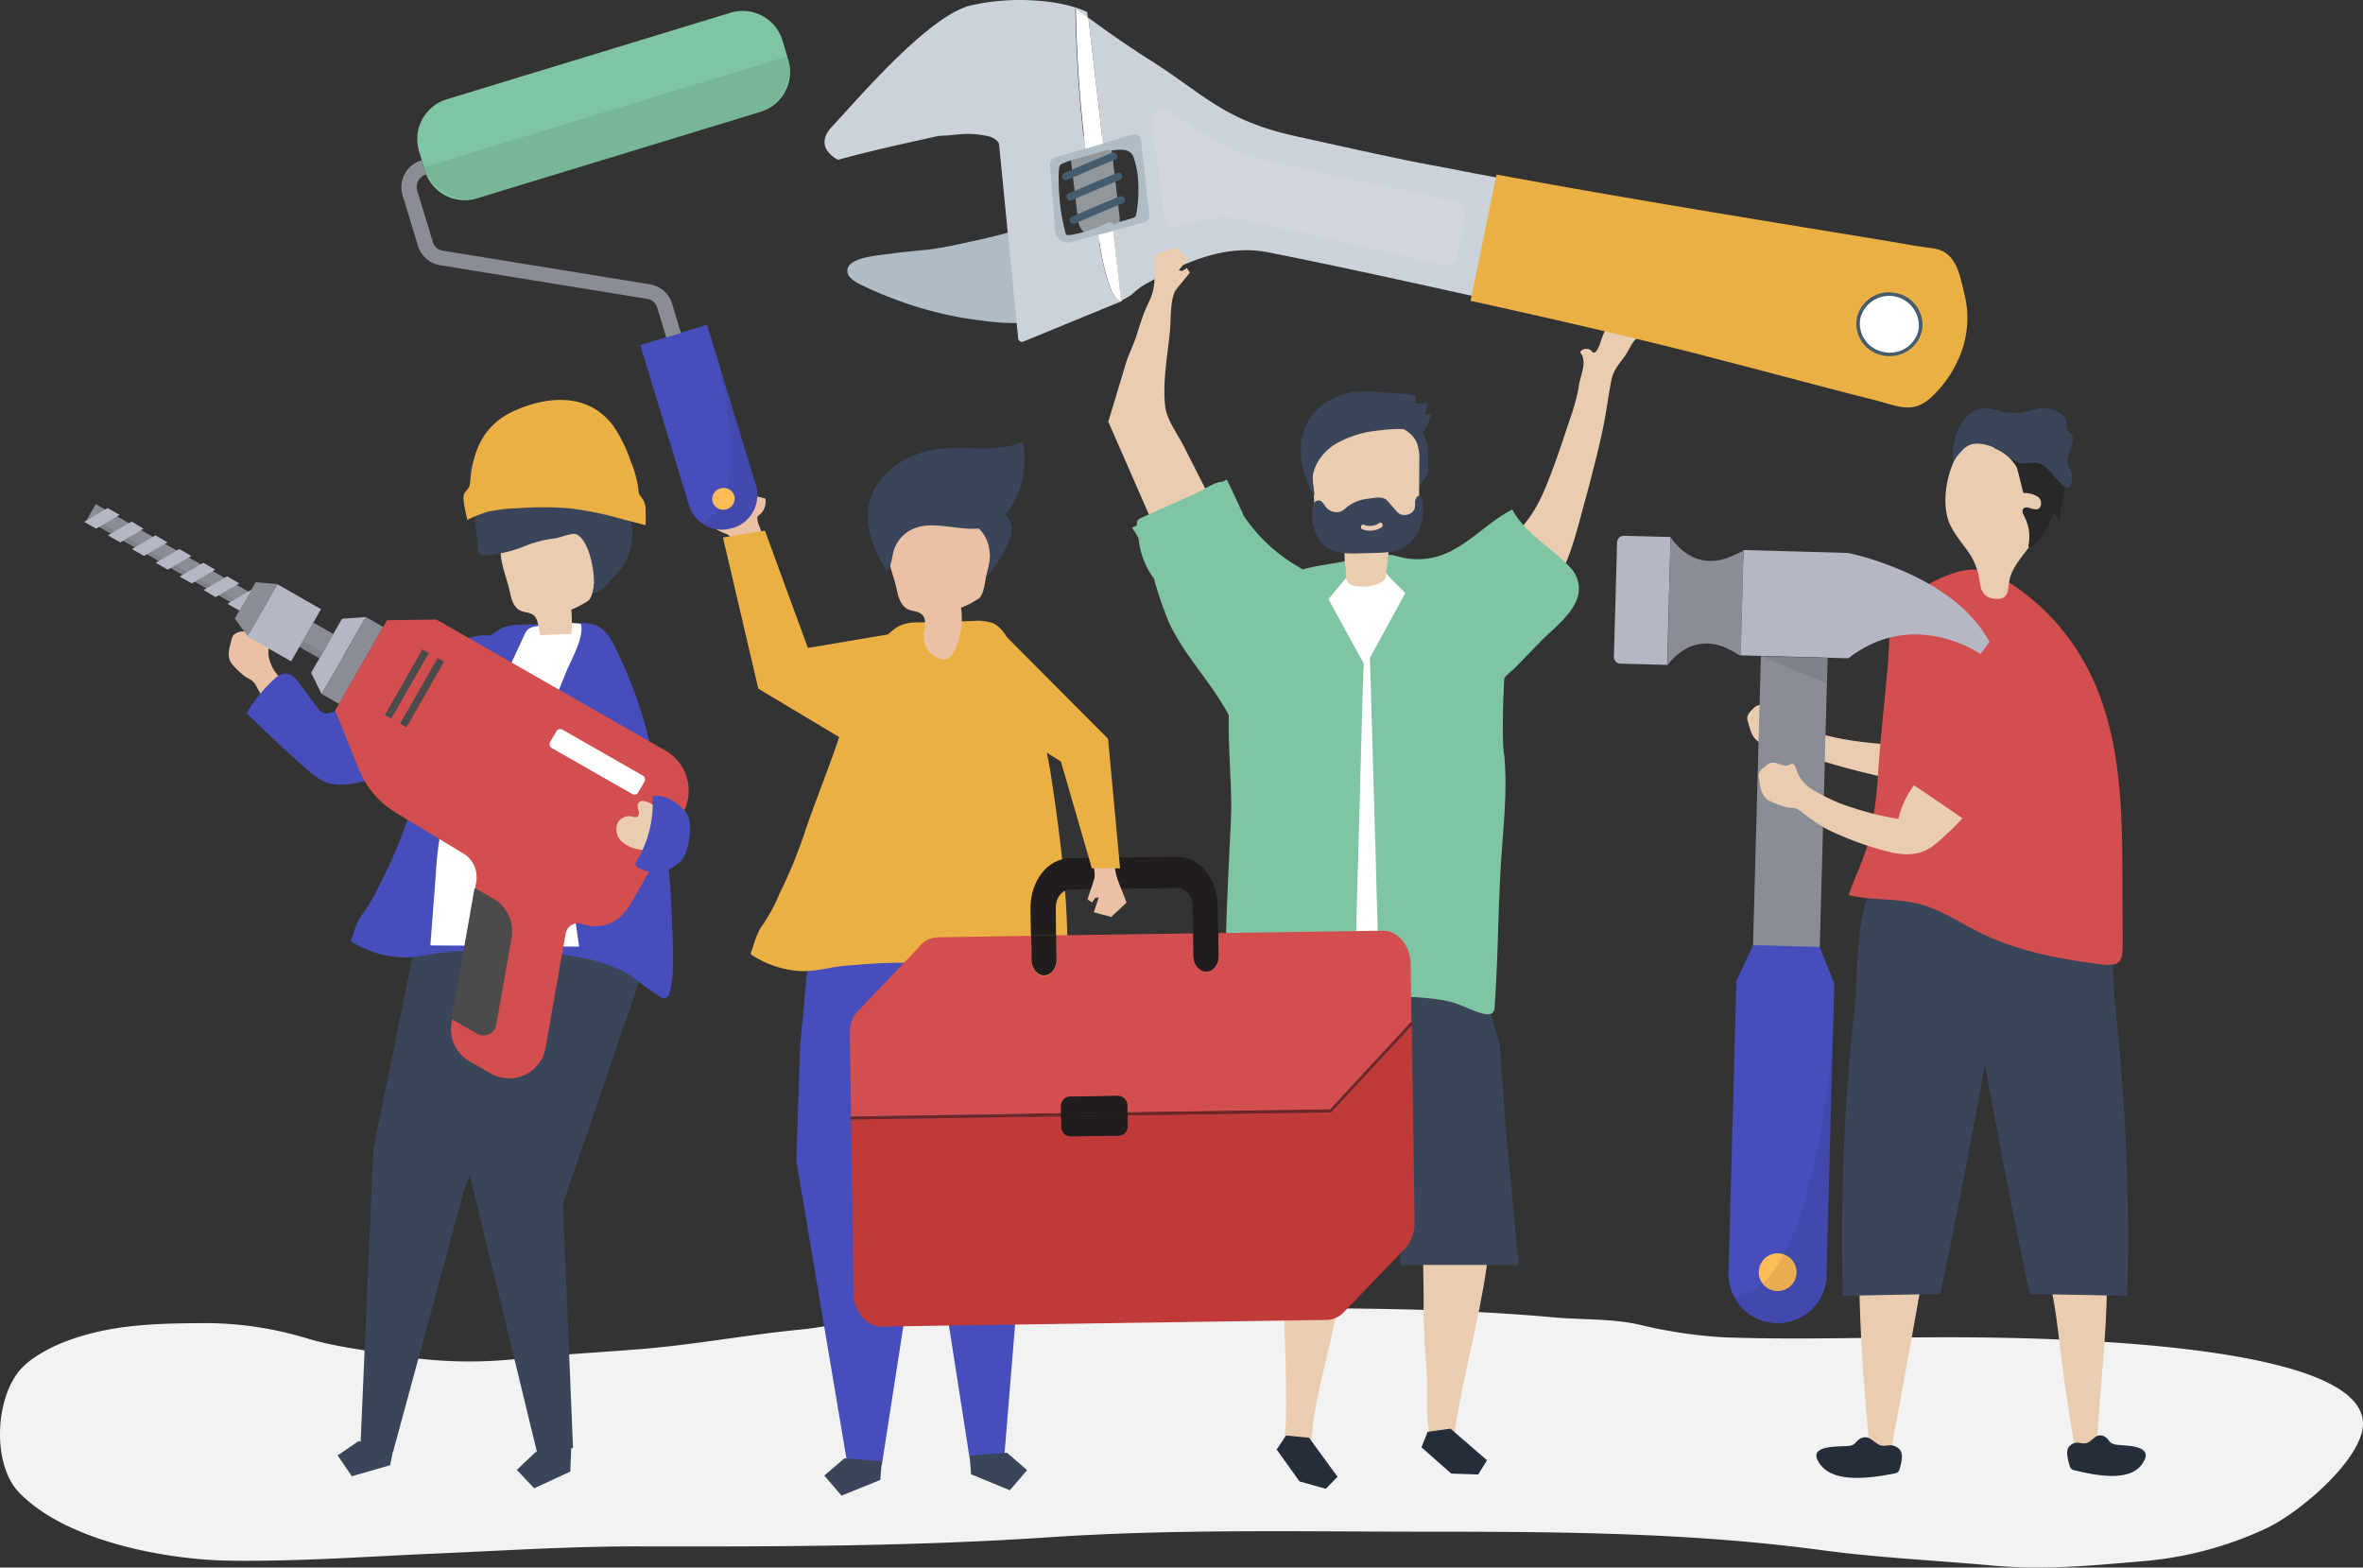 <svg xmlns="http://www.w3.org/2000/svg" width="576.183" height="382.241" viewBox="0 0 576.183 382.241"><rect x="0" y="0" width="576.183" height="382.241" fill="#333333" stroke="none"/><defs><style>.a{fill:#f1f2f2;}.b{fill:#eac1a4;}.c{fill:#ebb044;}.d{fill:#eacdb0;}.e{fill:#262d3a;}.f{fill:#3b455a;}.g,.m{fill:#fff;}.h{fill:#7fc5a3;}.i{fill:#91979b;}.j{fill:#445c6e;}.k{fill:#afbcc6;}.l{fill:#ccd2d9;}.m{opacity:0.08;}.n{fill:#474ebb;}.o{fill:#d34e4e;}.p{fill:#c13a3a;}.q{fill:#6d2727;}.r{fill:#211d1d;}.s{fill:#282828;}.t{fill:#b5b8c4;}.u{fill:#8b8d96;}.v{fill:#ffbc57;}.w,.z{fill:#272525;}.w,.y{opacity:0.1;}.x{fill:#4b4b4b;}</style></defs><g transform="translate(-62.438 -92.987)"><g transform="translate(62.438 412.012)"><path class="a" d="M326.7,626.083c-16.877.06-33.753.479-50.57,2.334-6.344.718-12.568,2.274-18.911,2.873-12.687,1.257-25.2,3.591-37.943,4.668-10.294.838-20.587,1.376-30.821,2.454a110.083,110.083,0,0,1-29.744-.9c-7.062-1.257-14.124-1.975-21.066-4.01a86.186,86.186,0,0,0-24.3-3.83c-11.55.06-22.742.12-33.813,4.07-3.89,1.376-8.618,3.711-11.55,6.643-6.763,6.763-7.66,23.579-.9,30.581,11.311,11.79,35.489,16.4,51.348,16.637,17.415.239,34.292-1.077,51.707-1.8,16.159-.718,32.317-1.736,48.535-1.676,33.1.06,66.25,0,99.285-2.214,31.06-2.095,62.18-1.376,93.3-1.376,31.9,0,63.617.239,95.276,4.488,13.824,1.855,27.888,2.514,41.773,3.77,12.448,1.137,24.357,0,36.746-1.077a88.156,88.156,0,0,0,30.163-8.079c7.481-3.591,20.767-14.662,23.1-23.22,6.4-23.879-90.548-23.34-105.449-23.28-16.637.06-33.454.6-50.091,0a115.359,115.359,0,0,1-20.707-3.112c-6.823-1.5-13.645-1.137-20.587-1.736-28.786-2.633-57.632-2.214-86.478-2.214C345.489,626.143,336.093,626.083,326.7,626.083Z" transform="translate(-62.438 -626.059)"/></g><g transform="translate(82.942 92.987)"><g transform="translate(150.753 113.806)"><path class="b" d="M362.544,294.85a1.3,1.3,0,0,1,.3-.239,4.305,4.305,0,0,0,1.137-3.711c-.838-.18-1.616-.419-2.454-.6a9.224,9.224,0,0,1-1.676,2.514c-.18.18-.359.359-.6.3-.239,0-.359-.18-.479-.359a13.016,13.016,0,0,1-2.454-8.977,10.11,10.11,0,0,1-2.454-.359,2.535,2.535,0,0,0-2.274,0,1.565,1.565,0,0,0-.479.18c-.479.18-1.017.359-1.5.539a1.573,1.573,0,0,0-.838.539,1.825,1.825,0,0,0-.18.958v8.917a3.138,3.138,0,0,0,.12,1.077,3.907,3.907,0,0,0,.778.958,15.461,15.461,0,0,0,4.848,2.932,2.011,2.011,0,0,1,.9.539,1.536,1.536,0,0,1,.3.718c.479,1.616.9,3.292,1.376,4.907a19.794,19.794,0,0,1,6.463-1.077,13.411,13.411,0,0,0-.778-6.7,6.128,6.128,0,0,1-.6-2.035C361.946,295.329,362.185,295.149,362.544,294.85Z" transform="translate(-348.6 -283.15)"/><path class="c" d="M357,310.876l10.234-1.676,10.473,28.607,24.717-4.189-5.386,32.916-31.419-18.792Z" transform="translate(-351.973 -293.61)"/></g><g transform="translate(277.568 233.17)"><g transform="translate(48.535 60.804)"><g transform="translate(0.18)"><path class="d" d="M641.9,584.2l.359,22.8c-.18,6.344.419,12.628.778,18.971.359,5.865-.838,11.909,1.975,17.355.9,1.676,2.753,2.873,4.129.9,1.077-1.5.6-4.129.838-5.925,2.035-13.226,5.805-26.093,7.66-39.379C659.615,585.038,654.288,585.4,641.9,584.2Z" transform="translate(-641.9 -584.2)"/></g><path class="e" d="M643.1,675.878l-1.5,3.77,7.241,6.4,6.583.239,2.154-3.471-8.917-7.72Z" transform="translate(-641.6 -620.7)"/></g><g transform="translate(13.226 59.667)"><g transform="translate(0.838)"><path class="d" d="M602.492,583.617,598.3,606.059c-1.436,10.054-4.728,19.809-6.164,29.863-.359,2.334-.18,4.847-1.137,7s-2.813,2.214-4.429.778c-2.154-1.915-1.2-5.386-1.137-8.019.239-17.595-1.137-34.95-1.436-52.6a.857.857,0,0,1,.18-.658.8.8,0,0,1,.539-.12C586.454,582.42,602.373,584.155,602.492,583.617Z" transform="translate(-584 -582.3)"/></g><path class="e" d="M584.874,677.9l-2.274,3.411,5.566,7.78,6.4,1.8,2.873-2.932-6.942-9.516Z" transform="translate(-582.6 -620.687)"/></g><path class="f" d="M632.735,557.887l-3.112-32.616-1.5-21.186-5.087-17.3-27.23-4.189-33.693,5.745-1.616,6.523,6.523,60.624,32.437,2.394-.419-37.7,5.027,23.4-.239,14.3Z" transform="translate(-560.5 -482.6)"/></g><path class="g" d="M575.063,358.572c-.06,1.077-.06,2.214-.12,3.292-.419,22.383.838,45,.958,67.567a252.6,252.6,0,0,1,34.89-2.992c2.693-.06,15.021,1.855,16.7.239,2.334-2.214-.239-1.8-.06-4.608.239-3.711-1.556-6.7-.9-11.072.778-5.147,2.334-10.234,3.232-15.381a227.482,227.482,0,0,0,3.232-31.24c.3-9.276,0-18.911-4.01-27.29-9.875-20.707-41.593-20.288-50.331,1.257C576.259,344.687,575.362,351.629,575.063,358.572Z" transform="translate(-288.697 -184.889)"/><path class="d" d="M673.243,274.461c3.89-3.95,5.925-8.5,8.079-14.243,1.616-4.309,3.052-8.618,4.488-12.987a46.2,46.2,0,0,0,2.214-8.319c.359-2.454,2.154-5.745.239-7.96a1.816,1.816,0,0,1,2.813-.3c.12.12.239.3.359.359a.683.683,0,0,0,.778-.3,6.9,6.9,0,0,0,1.077-2.334c.479-1.317,1.2-3.471,2.334-4.309a9.362,9.362,0,0,1,3.172-1.317.723.723,0,0,1,.958.359,31.565,31.565,0,0,1,2.753,4.189c-1.616,1.017-2.095,2.813-3.172,4.369-1.376,2.035-2.932,3.531-3.411,6.044-.778,3.89-1.257,7.84-2.035,11.67-1.616,7.6-3.651,15.021-5.685,22.5-1.376,4.967-2.753,9.994-5.386,14.423-2.633,4.369-5.865,6.763-10.114,9.575a7.761,7.761,0,0,1-3.172,1.5,6.148,6.148,0,0,1-4.848-1.676,9.939,9.939,0,0,1-1.5-12.747c1.436-2.035,3.651-3.471,5.685-4.907A30.444,30.444,0,0,0,673.243,274.461Z" transform="translate(-323.501 -145.065)"/><path class="h" d="M629.218,321.008l-8.618,15.74c.479,15.859.9,31.778,1.376,47.638.18,7.3.419,14.662.6,21.964.06,2.514.12,5.087.239,7.6.06,1.137-.3,3.052.359,4.01,1.436,2.035,6.583,1.376,8.8,1.556,3.531.3,7.062.539,10.353,1.8,2.214.778,4.309,2.035,6.583,2.334a2.117,2.117,0,0,0,1.5-.239,2.166,2.166,0,0,0,.6-1.616c.778-10.892.838-22.143,1.436-33.155.479-9.037,1.736-18.552.957-27.589a1.318,1.318,0,0,0-.06-.479c-.778-4.369,0-18.672,0-18.672.06-.6,2.095-2.154,2.514-2.573l6.164-6.344c4.07-4.249,11.969-9.456,8.8-16.278a7.271,7.271,0,0,0-1.616-2.214c-4.668-4.967-10.593-7.78-13.884-13.884-5.805,2.873-10.533,8.5-16.7,10.892a17.322,17.322,0,0,1-9.994.838c-1.975-.479-6.224-2.035-5.147,1.915C624.131,316.4,627.722,319.212,629.218,321.008Z" transform="translate(-307.065 -176.351)"/><path class="h" d="M586.812,330.716l8.618,15.74c-.18,0-1.077,38.541-1.2,41.115-.3,9.875-.539,19.749-.838,29.684-.06,2.753.3,5.985-.239,8.678-.778,3.77-4.728,3.052-8.079,3.351-7.421.658-15.2,1.915-22.622,1.556-2.154-.12.658-44.765.658-48.954,0-15.021-3.112-31.659,4.489-45.244,2.214-3.95,6.1-10.294,10.413-12.269,4.01-1.8,9.755-2.154,14.124-3.172l.239,2.813Z" transform="translate(-283.391 -184.623)"/><g transform="translate(296.662 95.47)"><path class="f" d="M631.927,269.332a17.307,17.307,0,0,1,2.154,7.84c.06.718.06,1.556.658,1.975.658.479.06,1.5.539.838.479-.6,2.095-2.753,2.154-3.531a27.606,27.606,0,0,0,0-5.446,8.185,8.185,0,0,0-1.5-4.429,8.646,8.646,0,0,0-2.214-1.676,11.466,11.466,0,0,0-3.711-1.676c-2.334-.419-3.71.419-1.676,2.035A15.678,15.678,0,0,1,631.927,269.332Z" transform="translate(-606.436 -256.772)"/><g transform="translate(2.694 6.825)"><path class="d" d="M605.221,300.712c0,1.137-.239,2.274.778,3.172a3.108,3.108,0,0,0,1.736.658,11.064,11.064,0,0,0,4.848-.359,4.367,4.367,0,0,0,1.8-.958,2.254,2.254,0,0,0,.658-1.8c.06-.838.18-1.676.3-2.573.239-1.855.359-3.77.419-5.626,2.753-.479,6.044-1.376,7-4.249a9.208,9.208,0,0,0,.3-2.873c0-4.01.06-8.079.06-12.089a12.031,12.031,0,0,0-.479-4.129c-.838-2.274-2.932-3.591-5.027-4.488a18.159,18.159,0,0,0-16.458,1.017,9.134,9.134,0,0,0-3.292,3.292c-1.137,2.214-1.017,4.967-.838,7.481.18,2.334.359,4.728.479,7.062.18,2.693.6,5.805,2.693,7.241,1.137.778,2.573.9,3.531,1.855,1.676,1.736.9,4.249,1.376,6.344A3.322,3.322,0,0,1,605.221,300.712Z" transform="translate(-596.907 -263.915)"/></g><path class="f" d="M624.014,296.96c-.06-.718-.359-2.932-1.5-1.556a2,2,0,0,0-.359,1.317,5.825,5.825,0,0,1-.12,1.436,2.582,2.582,0,0,1-2.514,1.5,2.1,2.1,0,0,1-1.2-.3,3.938,3.938,0,0,1-.9-.838c-.658-.778-1.317-1.5-1.975-2.274-1.137-1.317-3.351-.718-4.848-.539a9.964,9.964,0,0,0-4.907,1.915c-.12.12-.3.239-.419.359a6.073,6.073,0,0,1-1.077.778,3.3,3.3,0,0,1-3.95-1.257c-.419-.539-.838-1.317-1.5-1.376a1.44,1.44,0,0,0-1.317.778,3.14,3.14,0,0,0-.359,1.676,12.116,12.116,0,0,0,1.077,6.044c1.975,4.01,5.745,4.488,9.516,4.429,1.5-.06,2.992-.06,4.488-.12,2.753-.06,5.626-.18,7.96-1.8a10.086,10.086,0,0,0,3.77-6.284A20.823,20.823,0,0,0,624.014,296.96Zm-9.994,5.685a5.356,5.356,0,0,1-4.668.539c-.658-.18-.419-1.376.3-1.137a4.037,4.037,0,0,0,3.77-.419C614.02,301.209,614.618,302.226,614.02,302.645Z" transform="translate(-594.274 -269.557)"/><path class="f" d="M622.744,258.13a24.078,24.078,0,0,0,.6-2.992,6.077,6.077,0,0,1-2.932.239v-1.736c0-.479-6.523-.838-7.062-.838-4.967-.419-9.456-.778-13.944,1.855a13.575,13.575,0,0,0-6.882,10.054,21.032,21.032,0,0,0,3.232,13.226c0-1.137-.658-3.77-.419-4.848a10.786,10.786,0,0,1,1.017-3.052,12.728,12.728,0,0,1,4.429-4.668,25.179,25.179,0,0,1,9.635-3.232c3.112-.419,6.882-.838,9.935,0,1.5.419,1.735.778,2.573-.718a21.246,21.246,0,0,0,1.257-3.292Z" transform="translate(-592.406 -252.511)"/></g><g transform="translate(180.546)"><g transform="translate(57.874 32.783)"><path class="i" d="M508.694,152.155l1.855,15.68a4.857,4.857,0,0,1-4.488,5.326h0a5.106,5.106,0,0,1-5.626-4.369l-1.855-15.68a4.858,4.858,0,0,1,4.489-5.326h0A5.106,5.106,0,0,1,508.694,152.155Z" transform="translate(-496.477 -147.766)"/><path class="j" d="M510.463,172.943c-3.95,1.616-7.84,3.292-11.73,4.967a.912.912,0,0,0,.718,1.676c3.89-1.676,7.78-3.351,11.73-4.967A.912.912,0,0,0,510.463,172.943Z" transform="translate(-496.33 -157.841)"/><path class="j" d="M509.263,163.443c-3.95,1.616-7.84,3.292-11.73,4.967a.912.912,0,0,0,.718,1.676c3.89-1.676,7.78-3.351,11.73-4.967A.912.912,0,1,0,509.263,163.443Z" transform="translate(-495.848 -154.027)"/><path class="j" d="M507.363,155.155c-3.95,1.616-7.84,3.292-11.73,4.967a.912.912,0,0,0,.718,1.676c3.89-1.676,7.78-3.351,11.73-4.967C509.158,156.412,508.44,154.736,507.363,155.155Z" transform="translate(-495.085 -150.706)"/></g><path class="k" d="M501.482,148.851c-2.334.658-4.608,1.317-6.942,2.035-1.676.539-4.488.9-5.626,2.394-1.137,1.436-.838,4.01-.838,5.745a56.189,56.189,0,0,0,.419,7.122c.3,2.095.718,4.249,1.2,6.284.419,1.616.9,3.232,2.633,3.651,3.89,1.017,8.678-1.436,12.089-2.992,2.035-.9.838-4.249-1.257-3.292a29.181,29.181,0,0,1-8.8,2.873c-1.2.12-1.077.06-1.376-1.137-.239-.9-.419-1.736-.6-2.633a40.86,40.86,0,0,1-.658-4.728,42.049,42.049,0,0,1-.239-4.788,20.241,20.241,0,0,1,.06-2.693c.18-1.2.239-1.077,1.137-1.556a29.446,29.446,0,0,1,4.608-1.436c1.8-.539,3.591-1.077,5.386-1.556C504.893,151.545,503.636,148.253,501.482,148.851Z" transform="translate(-434.383 -115.389)"/><path class="k" d="M519.673,146.568c-1.736.239-3.411.718-5.147.958-.3,0-.539.06-.838.06-2.334.3-2.154,3.77.239,3.591.6-.06,1.257-.12,1.855-.18,1.5-.06,2.932.18,3.531,1.676a20.278,20.278,0,0,1,1.2,6.523,31.5,31.5,0,0,1-.359,6.7c-.239,1.317-.06,1.5-1.317,1.855-1.137.359-2.274.658-3.411,1.017a2.273,2.273,0,0,0,.359,4.07c3.172.479,7.182.6,8.857-2.633.838-1.676.479-3.77.419-5.566-.06-2.154-.12-4.309-.239-6.4-.12-3.052.718-7.84-1.5-10.353A3.718,3.718,0,0,0,519.673,146.568Z" transform="translate(-444.016 -114.482)"/><path class="k" d="M451.746,184.544A146.131,146.131,0,0,1,437.5,188.2c-3.232.718-6.4,1.436-9.7,1.855-3.232.359-6.523.6-9.755,1.077-2.394.359-10.294.778-10.353,4.07-.06,1.975,2.633,3.172,4.189,3.89,2.274,1.077,4.668,2.095,7.062,2.992a89.338,89.338,0,0,0,21.964,5.386,54.022,54.022,0,0,0,17.834-.419c.658-.12,1.317-.3,1.975-.479a1.855,1.855,0,0,0,.778-.359,1.282,1.282,0,0,0,.18-1.137,151.59,151.59,0,0,0-3.95-19.33,3.853,3.853,0,0,0-1.2-2.214C455.337,182.689,452.883,184.125,451.746,184.544Z" transform="translate(-402.123 -129.238)"/><path class="l" d="M516.732,128.687a1.531,1.531,0,0,1,1.975,1.376l2.035,18.193a1.641,1.641,0,0,1-1.2,1.8l-7.66,2.095,1.975,17.236h0c.06-.3,2.274-1.257,2.873-1.915a15.164,15.164,0,0,1,3.591-2.573c8.917-4.967,18.732-9.575,29.444-7.481,17.236,3.411,34.412,7.241,51.528,11.012,17.415,3.83,34.711,7.84,52.007,12.209.359.06.718.18,1.017.239,8.558,2.154,17.056,4.429,25.554,6.643,4.429,1.137,8.857,2.334,13.286,3.471,4.788,1.2,8.319,3.112,12.448-.419a25.885,25.885,0,0,0,7.78-12.628,22.887,22.887,0,0,0,0-11.55c-1.017-4.129-1.8-9.456-7-10.174-2.274-.3-4.548-.6-6.823-1.077-34.232-5.685-68.823-11.072-103-17.655-2.394-.479-4.848-.958-7.241-1.376-8.977-1.676-24.118-5.087-33.035-7.062-17.355-3.83-22.2-10.174-35.13-18.373-5.207-3.292-10.294-6.822-15.261-10.473l3.531,30.641Z" transform="translate(-441.554 -95.883)"/><path class="l" d="M434.061,94.311c-10.533,2.454-28.726,24.178-33.753,29.444-5.027,5.207,1.376,8.2,1.376,8.2,1.2-.3,2.394-.658,3.591-.958,3.232-.838,6.523-1.616,9.815-2.394l7.182-1.616c1.2-.239,2.394-.539,3.591-.778.958-.18,1.975-.12,2.992-.239,1.077-.12,2.214-.239,3.351-.3a22.2,22.2,0,0,1,6.583.658c.718.239,2.035,1.017,2.154,1.855,0,.12,4.668,47.4,4.668,47.4a.915.915,0,0,0,1.2.718l23.879-9.815s-1.5-.359-2.633-3.292a44.463,44.463,0,0,1-1.8-6.284c-.479-2.214-.838-4.429-1.2-6.7l-6.4,1.8a3.23,3.23,0,0,1-4.07-2.932l-1.2-15.919a1.694,1.694,0,0,1,1.137-1.736l7.361-2.214a326.6,326.6,0,0,1-2.334-34.172c1.017.778,2.035,1.5,3.052,2.274l-.18-1.376C456.564,93.055,444.594,91.858,434.061,94.311Z" transform="translate(-398.382 -92.987)"/><path class="g" d="M509.9,188.058c.359,2.214.718,4.488,1.2,6.7a46.86,46.86,0,0,0,1.8,6.284c1.137,2.992,2.633,3.292,2.633,3.292L513.551,187.1Z" transform="translate(-443.161 -130.777)"/><path class="g" d="M503.134,130.672l4.249-1.257-3.531-30.641c-1.017-.778-2.035-1.5-3.052-2.274A327.7,327.7,0,0,0,503.134,130.672Z" transform="translate(-439.507 -94.398)"/><g transform="translate(157.527 42.559)"><path class="c" d="M661.6,194.921c.3.06.6.12.958.18,18.493,4.07,36.985,8.319,55.358,12.987.359.12.718.18,1.077.3,9.1,2.334,18.133,4.728,27.23,7.122,4.728,1.257,9.456,2.454,14.184,3.651,5.087,1.317,8.857,3.351,13.226-.479a28.158,28.158,0,0,0,8.319-13.465,24.346,24.346,0,0,0,0-12.269c-1.077-4.369-1.915-10.054-7.481-10.832-2.454-.359-4.848-.658-7.241-1.137-32.5-5.386-66.729-10.832-99.285-16.877Z" transform="translate(-661.6 -164.1)"/><path class="g" d="M828.774,212.692a7.393,7.393,0,0,1,5.985,8.618,7.532,7.532,0,0,1-8.977,5.626,7.393,7.393,0,0,1-5.985-8.618A7.532,7.532,0,0,1,828.774,212.692Z" transform="translate(-725.061 -183.547)"/></g><path class="m" d="M606.234,173l1.975-9.4a3.384,3.384,0,0,0-2.693-3.89c-11.79-2.394-50.989-10.473-54.041-12.328-2.693-1.676-5.506-3.172-8.319-4.728-1.616-.9-7.6-5.506-9.276-5.266-3.77.539-1.017,10.174-.718,12.568q.808,7.182,1.8,14.363a2.42,2.42,0,0,0,3.292,1.855c3.232-1.2,8.618-2.813,13.585-2.095,6.4.9,39.5,8.738,50.331,11.311A3.25,3.25,0,0,0,606.234,173Z" transform="translate(-451.999 -110.814)"/><g transform="translate(251.56 71.309)"><path class="j" d="M834.749,221.512a8.044,8.044,0,0,1-9.516,5.985,7.887,7.887,0,0,1-6.344-9.216,8.044,8.044,0,0,1,9.516-5.985A7.887,7.887,0,0,1,834.749,221.512Zm-15.021-3.052a7.057,7.057,0,0,0,5.685,8.2,7.137,7.137,0,0,0,8.5-5.326,7.244,7.244,0,0,0-14.184-2.873Z" transform="translate(-818.725 -212.141)"/></g></g><g transform="translate(173.674 220.303)"><path class="n" d="M390.79,464.152,387.8,495.99l-.9,27.888,12.388,73.611,8.438.658,10.653-68.764L435.316,461.1Z" transform="translate(-386.9 -461.1)"/><g transform="translate(6.822 135.313)"><path class="f" d="M412.3,687.918l-.359,4.548-9.456,3.83-4.189-4.907,4.907-4.189Z" transform="translate(-398.3 -687.2)"/></g></g><g transform="translate(188.337 218.986)"><path class="n" d="M454.609,461.832,453.352,523l-5.925,72.235-8.379.658-10.713-68.764L411.4,458.9Z" transform="translate(-411.4 -458.9)"/><g transform="translate(27.589 135.253)"><path class="f" d="M457.5,685.618l.359,4.548,9.456,3.89,4.189-4.907L466.6,684.9Z" transform="translate(-457.5 -684.9)"/></g></g><g transform="translate(162.578 151.395)"><path class="c" d="M445.645,429.05c.12,5.326-.06,12.508-1.975,12.747a1.567,1.567,0,0,1-1.017-.3c-3.292-1.915-5.685-4.668-8.917-6.523a35.226,35.226,0,0,0-11.191-3.71,100.757,100.757,0,0,0-17.475-1.915c-4.608-.06-9.216.359-13.825.718-3.83.359-7.361,1.556-11.251,1.257a24.074,24.074,0,0,1-11.311-3.83.721.721,0,0,1-.3-.3.636.636,0,0,1,.06-.479c.838-2.394,1.376-4.728,2.873-6.7a42.733,42.733,0,0,0,4.01-7.481,119.471,119.471,0,0,0,6.583-16.218c2.633-7.541,5.626-14.9,8.139-22.442a127.292,127.292,0,0,1,5.745-15.56c1.855-3.89,5.207-9.575,9.216-11.311a10.657,10.657,0,0,1,4.309-.658c.658,0,1.257-.06,1.915,0a4.546,4.546,0,0,0-.359,3.052,3.173,3.173,0,0,0,1.975,1.736,5.069,5.069,0,0,0,1.017.239,3.53,3.53,0,0,0,.838-.12,7.99,7.99,0,0,0,1.077-.419,8.654,8.654,0,0,0,3.172-3.83,3.169,3.169,0,0,1,.359-.6c.359-.419.958-.359,1.436-.359.658,0,1.317-.06,1.975-.06a10.8,10.8,0,0,1,4.788.6c2.214,1.077,3.471,3.531,4.548,5.865a117.8,117.8,0,0,1,9.755,32.975c.9,5.985,1.736,12.029,2.394,18.074.718,6.763,1.257,13.525,1.317,20.288C445.466,424.442,445.585,426.537,445.645,429.05Z" transform="translate(-368.359 -345.959)"/></g><g transform="translate(191.108 107.731)"><g transform="translate(4.69 16.69)"><path class="b" d="M432.8,331.417a4.489,4.489,0,0,0,.18,1.8,5.883,5.883,0,0,0,3.471,3.77,2.689,2.689,0,0,0,2.693-.18,4.754,4.754,0,0,0,.838-1.077,17.772,17.772,0,0,0,1.915-11.072,19.448,19.448,0,0,0,4.608-2.454c1.077-1.436,1.2-3.89,1.616-5.626.958-3.651,1.855-7.78-.12-11.072-2.035-3.351-6.344-4.548-10.294-4.608-4.907-.12-10.413,1.317-12.987,5.566-2.274,3.83.6,9.456,1.436,13.525.419,1.975,1.017,4.249,2.873,5.087.958.419,2.154.419,3.052,1.017C433.761,327.168,432.923,329.382,432.8,331.417Z" transform="translate(-423.866 -300.889)"/></g><path class="f" d="M427.323,294.126c6.4-2.573,15.021,2.753,20.707-1.915,5.207-4.309,7.241-12.927,5.685-19.211-5.745,2.633-12.388,1.137-18.672,1.616a23.026,23.026,0,0,0-13.525,5.147c-8.259,7.182-6.044,16.577-.9,24.6,1.376-.778,1.257-4.249,2.095-5.805A8.548,8.548,0,0,1,427.323,294.126Z" transform="translate(-416.03 -273)"/><path class="f" d="M459.7,306.119a12.237,12.237,0,0,1-.419,8.618,31.328,31.328,0,0,0,5.566-8.8,6.752,6.752,0,0,0,.718-3.411c-.18-1.975-1.676-3.471-3.112-4.788a12.726,12.726,0,0,0-4.429-2.932,4.931,4.931,0,0,0-4.967.9c-2.214,2.334-.12,3.77,1.556,4.848C456.887,301.99,458.743,303.426,459.7,306.119Z" transform="translate(-430.513 -281.642)"/></g><g transform="translate(186.716 208.931)"><path class="o" d="M460.224,515.109a2.291,2.291,0,0,1,2.214-2.394l11.67-.18a2.287,2.287,0,0,1,2.274,2.334v1.676l49.433-.718,19.63-21.186a.22.22,0,0,1,.18-.06l-.18-14.184c-.06-4.548-3.112-8.259-6.823-8.2l-40.1.6.06,5.566c.06,2.095-1.317,3.83-2.992,3.83s-3.112-1.676-3.112-3.77l-.06-5.566-33.394.479.06,5.925c.06,2.095-1.257,3.83-2.932,3.95h-.06c-1.676,0-3.052-1.616-3.112-3.71l-.06-6.044-22.8.359a6.148,6.148,0,0,0-4.848,2.693l-12.927,13.525-2.394,2.514a9.108,9.108,0,0,0-1.257,5.027L409,517.5l51.229-.778Z" transform="translate(-408.692 -454.185)"/><path class="p" d="M526.14,531.986l-49.553.718.06,2.573a2.291,2.291,0,0,1-2.214,2.394l-11.67.18a2.287,2.287,0,0,1-2.274-2.334l-.06-2.573-51.229.778.6,42.311c.06,4.548,3.112,8.259,6.822,8.2l108.561-1.616a5.982,5.982,0,0,0,3.77-1.5l.9-.9L543.675,565.8a6.8,6.8,0,0,0,.9-.958l.06-.06a9.466,9.466,0,0,0,1.975-5.985l-.718-48-19.57,21.066C526.26,531.926,526.2,531.986,526.14,531.986Z" transform="translate(-408.896 -469.685)"/><path class="q" d="M637.68,509.62c-.06-.06-.12-.12-.18-.12v.778l.18-.18A.364.364,0,0,0,637.68,509.62Z" transform="translate(-500.566 -469.163)"/><path class="q" d="M408.8,548.259a.335.335,0,0,0,.3.359V547.9C408.92,547.9,408.8,548.02,408.8,548.259Z" transform="translate(-408.735 -484.582)"/><path class="q" d="M590.863,509.543l-19.63,21.186-49.433.718v.718l49.553-.718c.06,0,.12-.06.18-.06l19.57-21.126v-.778C590.982,509.424,590.923,509.483,590.863,509.543Z" transform="translate(-454.109 -469.146)"/><rect class="q" width="51.229" height="0.718" transform="matrix(1, -0.015, 0.015, 1, 0.305, 63.337)"/><path class="r" d="M488.464,454.608c-.06-2.454,1.556-4.548,3.531-4.548l26.153-.359c1.975,0,3.651,1.975,3.711,4.429l.12,6.583,6.1-.06-.12-6.583c-.12-6.7-4.548-12.029-9.934-11.969l-26.153.359c-5.386.06-9.635,5.566-9.575,12.268l.12,6.583,6.1-.12Z" transform="translate(-438.248 -442.099)"/><path class="r" d="M548.66,478.626c.06,2.095,1.436,3.77,3.112,3.77s3.052-1.736,2.992-3.83L554.7,473l-6.1.06Z" transform="translate(-464.87 -454.507)"/><path class="r" d="M485.772,483.775h.06c1.676-.06,2.992-1.8,2.932-3.95l-.06-5.925-6.1.12.06,6.044C482.72,482.159,484.1,483.834,485.772,483.775Z" transform="translate(-438.368 -454.868)"/><path class="r" d="M494.86,550.213a2.287,2.287,0,0,0,2.274,2.334l11.67-.18a2.291,2.291,0,0,0,2.214-2.394l-.06-2.573-16.159.239Z" transform="translate(-443.267 -484.381)"/><path class="r" d="M508.584,539.5l-11.67.18a2.291,2.291,0,0,0-2.214,2.394v1.676l16.159-.239v-1.676A2.325,2.325,0,0,0,508.584,539.5Z" transform="translate(-443.227 -481.209)"/><rect class="r" width="16.159" height="0.718" transform="matrix(1, -0.015, 0.015, 1, 51.529, 62.543)"/></g><g transform="translate(373.023 99.505)"><g transform="translate(32.507 41.929)"><g transform="translate(0 21.92)"><path class="d" d="M776.521,374.775a1.266,1.266,0,0,1,.419-.18c1.376-.359,2.274.239,3.651.3.6,0,1.5-1.317,2.214-.239.239.419.718,1.5,1.257,2.394a9.14,9.14,0,0,0,4.129,3.052c6.164,2.573,12.807,3.351,19.45,3.95a2.444,2.444,0,0,0,1.137-.06c.6-.239.9-.958,1.137-1.616a50.337,50.337,0,0,1,4.07-8.5,18.526,18.526,0,0,1,5.506-6.284,8.607,8.607,0,0,1,8.019-1.077,6.7,6.7,0,0,1,3.77,4.788c.958,5.147-5.386,9.336-8.558,12.448a90.463,90.463,0,0,1-9.635,8.2,3.784,3.784,0,0,1-1.376.718,5.256,5.256,0,0,1-1.676-.06,192.94,192.94,0,0,1-20.767-5.506c-1.915-.6-3.232-2.095-4.967-2.633-1.137-.359-2.214.18-3.351.12a9.969,9.969,0,0,1-3.531-.958c-1.975-.958-2.394-3.172-2.932-5.087a2.274,2.274,0,0,1-.12-1.257,3.936,3.936,0,0,1,1.257-1.736A2.91,2.91,0,0,1,776.521,374.775Z" transform="translate(-774.317 -365.943)"/></g><g transform="translate(37.394)"><path class="h" d="M847.991,367.009c-3.711-1.975-7.481-3.95-11.191-5.925.239.12,7.9-17.475,8.378-18.493,1.855-3.95,3.83-8.019,7.182-10.832,7.182-5.985,18.014-.239,16.218,9.216a51.789,51.789,0,0,1-15.62,27.709,1.242,1.242,0,0,1-.6.359,1.285,1.285,0,0,1-.9-.239C850.385,368.266,849.188,367.668,847.991,367.009Z" transform="translate(-836.8 -329.315)"/></g></g><g transform="translate(49.37)"><g transform="translate(0 108.795)"><g transform="translate(0 98.54)"><g transform="translate(10.46)"><path class="d" d="M827.529,652.979a47.965,47.965,0,0,1-5.027-.6c-1.376-15.321-2.693-31.3-2.514-46.68,4.249.359,10.892.658,15.141,1.017-2.693,8.139.958-3.651,0,4.907C834.951,613,827.769,652.979,827.529,652.979Z" transform="translate(-819.972 -605.7)"/></g><g transform="translate(0 43.642)"><path class="e" d="M814.886,678.669a2.477,2.477,0,0,0-2.334.778c-.419.359-.658.778-1.137,1.017a4.239,4.239,0,0,1-1.556.3c-3.052.18-10.114-.12-6.224,4.728,3.591,4.429,12.568,2.992,17.774,1.975a1.7,1.7,0,0,0,.958-.359,1.824,1.824,0,0,0,.479-.958c.539-2.035,1.257-4.488-1.436-5.446-1.137-.419-2.214.3-3.411-.18C817.04,680.225,815.963,678.908,814.886,678.669Z" transform="translate(-802.494 -678.622)"/></g></g><path class="f" d="M813.165,548.742c7.9-.18,15.859-.3,23.759-.479q9.605-45.783,16.937-91.924c.359-2.394.718-4.848.06-7.182-1.317-4.369-5.985-6.882-10.473-7.72-7-1.317-19.809.539-23.4,7.78-3.77,7.66-3.172,21.365-4.07,29.863A510.638,510.638,0,0,0,813.165,548.742Z" transform="translate(-806.698 -441.045)"/><g transform="translate(34.647)"><g transform="translate(20.834 98.6)"><path class="d" d="M902.86,652.36a49.521,49.521,0,0,0,5.207-.419c.778-15.141,2.992-30.941,2.394-46.142-3.89.18-11.431.419-15.261.6,2.693,8.139,3.351,16.637,4.429,25.076C899.748,632.791,902.621,652.36,902.86,652.36Z" transform="translate(-895.2 -605.8)"/><g transform="translate(5.672 43.107)"><path class="e" d="M912.352,677.872a2.293,2.293,0,0,1,2.155.838c.359.359.6.838,1.077,1.077a3.629,3.629,0,0,0,1.436.359c2.813.3,9.276.18,5.805,4.848-3.112,4.249-11.431,2.573-16.218,1.376a1.685,1.685,0,0,1-.9-.359,2.406,2.406,0,0,1-.479-.958c-.539-1.975-1.317-4.488,1.2-5.326,1.077-.359,2.035.359,3.112-.06C910.437,679.368,911.394,678.051,912.352,677.872Z" transform="translate(-904.678 -677.83)"/></g></g><path class="f" d="M901.509,548.742c-7.9-.18-15.859-.3-23.759-.479q-9.605-45.783-16.937-91.924c-.359-2.394-.718-4.848-.06-7.182,1.317-4.369,5.985-6.882,10.473-7.72,7-1.317,19.809.539,23.4,7.78,3.77,7.66,3.172,21.365,4.07,29.863A510.648,510.648,0,0,1,901.509,548.742Z" transform="translate(-860.387 -441.045)"/></g></g><g transform="translate(7.903 39.406)"><path class="o" d="M863.278,334.914a56.183,56.183,0,0,1,13.944,21.844c5.087,14.243,5.147,29.444,5.207,44.346,0,4.967.06,9.935.06,14.9,0,4.907-.419,5.925-5.745,5.266-9.815-1.2-20.049-3.232-28.966-7.6-4.249-2.095-8.2-4.728-12.628-6.344-6.463-2.394-13.106-1.317-19.45-2.873,1.616-4.907,4.07-9.4,5.147-14.543a106.039,106.039,0,0,0,2.035-15.68c.6-9.156,1.736-18.313,2.454-27.47.479-6.583-.359-11.909,6.583-16.218,3.77-2.334,10.713-6.344,16.039-5.267C853.7,326.536,859.747,331.563,863.278,334.914Z" transform="translate(-815.7 -325.099)"/></g><g transform="translate(31.466)"><g transform="translate(0 5.368)"><path class="d" d="M856.166,291.19c1.2,2.633,3.172,4.788,4.788,7.182a16.177,16.177,0,0,1,2.514,7.122c.3,1.975,1.017,3.471,3.351,3.83,4.429.658,3.172-3.052,4.189-5.685,1.137-3.052,3.591-5.446,5.326-8.2,4.967-7.84,3.531-23.4-6.763-26.751C858.261,265.1,852.516,283.231,856.166,291.19Z" transform="translate(-855.073 -268.223)"/></g><g transform="translate(11.866 8.583)"><path class="s" d="M882.082,285.747a5.924,5.924,0,0,1,3.651,1.017c.958.838.838,2.753-.419,2.932-1.137.18-2.633-1.017-3.292-.12-.419.479-.06,1.257.239,1.855a10.4,10.4,0,0,1,.958,7.3c.479.419,1.2,0,1.616-.479a22.951,22.951,0,0,0,4.668-7.66,5.175,5.175,0,0,0,1.736,1.676,5.173,5.173,0,0,1,.12-3.292c.958-3.95,1.616-8.618-1.137-11.909a10.455,10.455,0,0,0-6.044-3.172,33.125,33.125,0,0,0-6.882-.239c-.958.06-2.214.239-2.394,1.137a10.731,10.731,0,0,1,5.446,4.548C880.705,280,881.962,285.747,882.082,285.747Z" transform="translate(-874.9 -273.595)"/></g><g transform="translate(1.749)"><path class="f" d="M870.8,270.413c.06.06.18.12.239.18a11.114,11.114,0,0,0,3.052,1.975c1.676.479,3.531-.359,5.207.239,1.855.658,3.112,2.873,4.488,4.189.419.419,1.616,1.855,2.334,1.676.958-.239,1.137-2.334,1.017-3.052-.239-1.137-1.017-2.154-1.137-3.292a7.625,7.625,0,0,1,.9-3.411c.419-1.137.658-2.514-.06-3.411-.359-.479-1.017-.838-1.137-1.436a7.246,7.246,0,0,1,.06-1.137c.12-2.035-2.873-3.292-4.489-3.591-1.975-.359-3.95.479-5.925.9a12.632,12.632,0,0,1-4.967-.06,21.789,21.789,0,0,0-4.369-.9,7.091,7.091,0,0,0-5.506,3.172,14.475,14.475,0,0,0-2.334,10.114c-.12-.539,1.616-2.394,1.975-2.753a5.1,5.1,0,0,1,2.813-1.8C865.6,267.6,868.71,268.917,870.8,270.413Z" transform="translate(-857.994 -259.254)"/></g></g></g><g transform="translate(0 31.148)"><path class="t" d="M732.987,342.779l-11.371-.3A1.661,1.661,0,0,1,720,340.8l.778-27.888a1.661,1.661,0,0,1,1.676-1.616l11.371.3Z" transform="translate(-720 -311.3)"/><path class="t" d="M797.873,317.818l-25.554-.718-.718,25.674,26.273.718c15.979-12.448,32.257-1.017,32.257-1.017l2.154-2.992C823.547,322.965,797.873,317.818,797.873,317.818Z" transform="translate(-740.719 -313.629)"/><path class="u" d="M758.258,316.109c-10.234,5.147-15.68-4.309-15.68-4.309l-.359,13.585v.419l-.06,3.292v.419L741.8,343.1s5.925-9.156,15.859-3.471l2.035,1.2.3-11.191.06-3.292.3-11.191Z" transform="translate(-728.753 -311.501)"/><rect class="u" width="16.278" height="75.167" transform="translate(35.84 29.348) rotate(1.555)"/><path class="n" d="M778.307,570.263h0a11.958,11.958,0,0,1-11.61-12.268l1.915-71.157,4.07-8.738,16.218.419,3.591,8.917-1.915,71.157A11.894,11.894,0,0,1,778.307,570.263Z" transform="translate(-738.749 -378.276)"/><circle class="v" cx="4.608" cy="4.608" r="4.608" transform="translate(33.671 181.382) rotate(-61.1)"/><path class="w" d="M768.8,576.849a11.994,11.994,0,0,0,9.875,6.344c6.882.18,12.568-3.95,12.867-14.423l1.616-58.47S789.208,575.832,768.8,576.849Z" transform="translate(-739.595 -391.206)"/><path class="w" d="M779.9,360.3,796,367l.18-6.224Z" transform="translate(-744.052 -330.975)"/></g><g transform="translate(35.3 62.609)"><g transform="translate(0 21.248)"><path class="d" d="M781.627,402.2c.12-.06.3-.12.419-.18,1.376-.18,2.214.539,3.591.718.6.06,1.676-1.137,2.214.06.18.419.539,1.556,1.017,2.514a9.6,9.6,0,0,0,3.71,3.531A49.9,49.9,0,0,0,798.8,411.9a78.225,78.225,0,0,0,14.243,3.83,21.719,21.719,0,0,1,15.5-16.1,5.633,5.633,0,0,1,2.454-.18,5.361,5.361,0,0,1,1.8,1.017c5.446,4.907.6,9.875-3.172,14.064a73.584,73.584,0,0,1-7.6,7.361c-3.77,3.112-8.019,2.813-12.568,1.5A75.775,75.775,0,0,1,795.212,418a58.183,58.183,0,0,1-5.925-4.129c-1.975-1.436-2.454-.479-4.488-1.317a21.387,21.387,0,0,1-3.411-1.376c-1.855-1.2-2.035-3.471-2.334-5.386a2.96,2.96,0,0,1,0-1.257,3.289,3.289,0,0,1,1.436-1.556A3.507,3.507,0,0,1,781.627,402.2Z" transform="translate(-778.985 -399.376)"/></g><g transform="translate(37.473)"><path class="o" d="M852.073,400.1c-3.471-2.394-6.942-4.788-10.473-7.122.239.18,9.815-16.458,10.413-17.415,2.334-3.71,4.728-7.541,8.378-9.935,7.78-5.147,17.894,1.8,15.081,11.012A52.117,52.117,0,0,1,856.8,402.429a1.872,1.872,0,0,1-.6.3c-.3.06-.6-.18-.838-.3C854.287,401.591,853.15,400.873,852.073,400.1Z" transform="translate(-841.6 -363.871)"/></g></g></g><g transform="translate(249.739 60.333)"><path class="d" d="M539.315,267.411a7.717,7.717,0,0,0,1.317-8.857c-2.693-5.386-5.446-10.772-8.139-16.1-1.5-2.992-4.189-6.523-4.608-9.815-.718-5.805.6-12.628,1.137-18.433.3-2.932,0-7.062,1.257-9.755.239-.479,3.651-4.429,3.591-4.548l-.718-1.077-1.077.718-.9-.18,2.454-2.992L530.1,193.8l-4.728,1.855c-.239,3.172.3,6.523-.718,9.575-.419,1.317-1.077,2.514-1.616,3.77-.9,2.154-1.556,4.429-2.274,6.643-.718,2.154-1.8,4.189-2.454,6.344-1.436,4.788-2.873,9.575-4.309,14.3L526.508,264.9A7.786,7.786,0,0,0,539.315,267.411Z" transform="translate(-514 -193.8)"/><path class="h" d="M563.917,309.466a40.184,40.184,0,0,1-12.987-12.209c-.06-.18-.18-.359-.239-.539-.3-.718-3.83-8.379-3.95-8.319-.06.06-.18.06-.239.12l-.778.419h-.12c-1.8,0-4.788,2.154-6.463,2.873-4.429,1.975-8.857,3.95-13.226,5.925a1.679,1.679,0,0,0-.838.6,1.659,1.659,0,0,0-.18,1.2l-1.2.6a28.631,28.631,0,0,1,1.556,2.514,20.055,20.055,0,0,0,3.411,9.4c.12.18.239.3.359.479a87.209,87.209,0,0,0,3.591,10.533c4.07,9.037,11.85,16.1,15.8,25.2,3.172-.9,5.386-3.77,7.062-6.643,3.292-5.566,5.506-11.73,7.72-17.894,1.137-3.112,2.214-6.224,3.351-9.336a4.016,4.016,0,0,0,.359-1.676C566.789,311.2,565.233,310.244,563.917,309.466Z" transform="translate(-517.895 -231.785)"/></g><g transform="translate(217.823 151.898)"><g transform="translate(25.812 49.852)"><path class="b" d="M511.64,435.247a48.736,48.736,0,0,0-.18-5.147c-2.573.359-5.087.778-7.66,1.257.12.479.239.9.359,1.317.838,2.813,2.573,6.583,2.394,9.516,0,.539-1.8,5.446-1.676,5.506l1.077.718.718-1.077.9-.18-1.2,3.651,4.249,1.137,3.71-3.471c-.958-3.052-2.693-5.925-2.873-9.156C511.46,438,511.58,436.623,511.64,435.247Z" transform="translate(-503.8 -430.1)"/></g><path class="c" d="M460.688,366.25c-.718,1.2,20.348,14.363,20.348,14.363l7.541,26.033h6.882l-2.932-31.6L464.4,346.8Z" transform="translate(-460.67 -346.8)"/></g><g transform="translate(0 97.521)"><g transform="translate(35.274 56.412)"><path class="b" d="M160.045,350.2a1.317,1.317,0,0,1,.479.06c1.317.359,1.8,1.376,2.932,2.035.539.3,1.915-.359,1.975.9,0,.479-.12,1.616-.12,2.633a9.086,9.086,0,0,0,1.915,4.608,40.457,40.457,0,0,0,4.369,5.147,74.446,74.446,0,0,0,11.251,9.037,21.21,21.21,0,0,1,20.228-8.259,4.753,4.753,0,0,1,2.214.838,4.561,4.561,0,0,1,1.2,1.616c2.932,6.523-3.351,9.037-8.379,11.311a69.507,69.507,0,0,1-9.7,3.531c-4.608,1.317-8.259-.658-11.85-3.651A73.017,73.017,0,0,1,165.97,369.53a52.319,52.319,0,0,1-3.651-6.044c-1.2-2.035-2.035-1.436-3.531-2.932a17.037,17.037,0,0,1-2.514-2.573c-1.2-1.8-.419-3.89.06-5.745a2.433,2.433,0,0,1,.479-1.137,3.505,3.505,0,0,1,1.915-.838C159.207,350.26,159.626,350.2,160.045,350.2Z" transform="translate(-155.64 -350.2)"/><g transform="translate(4.345 0.989)"><path class="n" d="M199.825,385.156a73.986,73.986,0,0,1-7.481,2.095c-3.651.9-7.6,1.736-10.952.06a18.377,18.377,0,0,1-3.471-2.514c-5.147-4.488-10.114-9.156-15.021-13.944a34.936,34.936,0,0,1,6.763-8.319,4.211,4.211,0,0,1,2.633-1.376c1.5-.06,2.633,1.257,3.531,2.454,1.436,1.975,2.873,3.89,4.369,5.865a3.012,3.012,0,0,0,1.8,1.436,3.281,3.281,0,0,0,1.5-.239c9.216-3.232,16.218-7.72,24.238-13.106,3.531-2.394,7.182-4.848,11.431-5.566,8.977-1.5,15.321,8.678,9.1,15.8C221.19,376,210.418,381.685,199.825,385.156Z" transform="translate(-162.9 -351.853)"/></g></g><g transform="translate(61.821)"><g transform="translate(31.06 119.49)"><g transform="translate(12.628 133.098)"><path class="f" d="M286.226,682.369l-.18,4.369-8.8,4.07L273,686.319l4.488-4.249,8.857-4.07Z" transform="translate(-273 -678)"/></g><path class="f" d="M295.648,462.183l-.419,13.226-19.45,56.675,2.454,59.607-8.678,1.436L251.9,520.294l1.376-21.365,9.516-43.329Z" transform="translate(-251.9 -455.6)"/></g><g transform="translate(0 128.168)"><g transform="translate(5.566)"><path class="f" d="M223.543,470.1l-11.072,54.46L209.3,596.915l7.96,1.5,17.355-63.976,23.22-62.839Z" transform="translate(-209.3 -470.1)"/></g><g transform="translate(0 125.737)"><path class="f" d="M213.645,681.816l-.838,4.249-9.336,2.693L200,683.671l5.087-3.471Z" transform="translate(-200 -680.2)"/></g></g><g transform="translate(3.267 54.413)"><path class="n" d="M283.942,426.18c.12,5.087-.06,11.909-1.975,12.149a1.567,1.567,0,0,1-1.017-.3c-3.351-1.855-5.745-4.429-9.1-6.224a37.525,37.525,0,0,0-11.371-3.531,110.525,110.525,0,0,0-17.774-1.855,136.281,136.281,0,0,0-14,.718c-3.89.3-7.481,1.5-11.431,1.2a25.221,25.221,0,0,1-11.49-3.651.721.721,0,0,1-.3-.3.675.675,0,0,1,.06-.479c.838-2.274,1.436-4.488,2.932-6.4a39.858,39.858,0,0,0,4.07-7.122,113.225,113.225,0,0,0,6.643-15.44c2.693-7.182,5.685-14.184,8.259-21.425,1.8-5.027,3.411-10.114,5.865-14.842,1.915-3.71,5.266-9.156,9.336-10.772a13.337,13.337,0,0,1,4.369-.658l13.525-.359a11.069,11.069,0,0,1,4.848.6c2.214,1.017,3.531,3.351,4.608,5.566a108.7,108.7,0,0,1,9.935,31.419c.9,5.745,1.8,11.431,2.454,17.236.718,6.4,1.257,12.867,1.376,19.33C283.822,421.751,283.882,423.786,283.942,426.18Z" transform="translate(-205.459 -346.859)"/></g><g transform="translate(22.622 54.395)"><path class="g" d="M266.885,371.828a36.686,36.686,0,0,0,.539,7.66q3.322,23.161,6.643,46.261-18.133-.18-36.267-.3c.419-5.805.9-11.55,1.317-17.355a85.973,85.973,0,0,1,1.317-11.072c1.257-5.865,3.77-11.371,6.284-16.877,4.668-10.114,9.276-20.228,13.944-30.282a4.915,4.915,0,0,1,.958-1.5,3.97,3.97,0,0,1,2.035-.718c3.471-.6,7.361-1.137,10.832-.6.9,3.172-2.334,8.678-3.531,11.61C269.279,362.911,267.185,367.16,266.885,371.828Z" transform="translate(-237.8 -346.83)"/></g><g transform="translate(30.697)"><g transform="translate(9.071 28.457)"><path class="d" d="M276.175,332.4c2.514-.12,5.027-.239,7.541-.3a39.957,39.957,0,0,0-.06-5.985c0,.239,4.01-1.855,4.369-2.334,1.017-1.376,1.137-3.71,1.556-5.326.9-3.471,1.736-7.421-.12-10.533-1.915-3.232-6.044-4.309-9.815-4.429-4.728-.12-9.935,1.257-12.388,5.267-2.154,3.651.6,9.037,1.376,12.867.359,1.915.958,4.07,2.753,4.848.958.419,2.095.359,2.932.958C275.816,328.451,275.457,330.725,276.175,332.4Z" transform="translate(-266.451 -303.488)"/></g><g transform="translate(1.581 11.335)"><path class="f" d="M254.872,290.272c-.3-2.573-.539-5.207-.838-7.78a6.622,6.622,0,0,1,.12-2.873,5.224,5.224,0,0,1,3.651-2.932c1.556-.419,3.172-.419,4.788-.778,1.676-.359,3.292-1.137,5.027-1.017,3.292.12,5.805,3.172,9.037,3.711,4.488.718,8.618-1.317,11.311,3.95.479.958.658,2.095,1.077,3.052a22.411,22.411,0,0,0,2.394,3.471c3.531,5.087,2.394,12.747-1.915,17.056-2.095,2.095-2.932,3.95-5.805,4.608,1.317-2.693-.419-13.286-4.01-14.483-.958-.3-3.83.838-4.848,1.017a29.8,29.8,0,0,0-6.822,1.616,32.49,32.49,0,0,1-10.353,2.573,1.662,1.662,0,0,1-1.317-.239,1.928,1.928,0,0,1-.419-1.2C255.59,296.736,255.231,293.5,254.872,290.272Z" transform="translate(-253.936 -274.879)"/></g><path class="c" d="M264.344,282.368a83.181,83.181,0,0,1,12.807,0,82.823,82.823,0,0,1,13.047,2.693c1.855.479,3.71.958,5.506,1.436.06,0,0-4.369-.06-4.668a4.757,4.757,0,0,0-1.137-2.334c-.6-.838-.479-.9-.6-1.915a25.6,25.6,0,0,0-1.8-6.583,36.046,36.046,0,0,0-4.129-8.5c-5.805-8.079-15.5-7.78-24.058-4.01-7.66,3.351-10.353,9.635-11.012,17.475a3.863,3.863,0,0,1-.239,1.137c-.778,1.5-1.436,1.077-1.376,3.172a40.831,40.831,0,0,0,.958,4.967,18.617,18.617,0,0,1,3.531-1.556,10.983,10.983,0,0,1,2.753-.718A31.853,31.853,0,0,1,264.344,282.368Z" transform="translate(-251.294 -255.939)"/></g></g><g transform="translate(0 25.41)"><rect class="u" width="4.848" height="21.664" transform="translate(68.731 27.533) rotate(29.795)"/><path class="t" d="M196.741,344.819l-3.172,5.506-1.2,2.154-3.172,5.506,2.573,5.207,4.788-8.319,1.2-2.154,4.788-8.319Z" transform="translate(-133.842 -316.869)"/><path class="o" d="M279.613,377.418,223.657,345.4l-12.029.18-5.147,8.977-2.334,4.07L199,367.6l5.805,14.363a22.021,22.021,0,0,0,9.037,10.593l16.458,9.935a6.761,6.761,0,0,1,3.112,6.823l-6.044,34.412a9.063,9.063,0,0,0,4.369,9.4l5.207,2.992a9.012,9.012,0,0,0,13.346-6.224L255.2,422a3.036,3.036,0,0,1,4.01-2.334c3.292,1.017,8.378,1.2,12.089-5.326l4.668-8.2,2.753-4.788,1.2-2.035,1.2-2.035,2.753-4.788A11.308,11.308,0,0,0,279.613,377.418Z" transform="translate(-137.777 -317.271)"/><rect class="u" width="5.626" height="6.822" transform="translate(57.381 37.602) rotate(-150.205)"/><rect class="u" width="44.286" height="4.429" transform="translate(39.062 25.849) rotate(-150.205)"/><rect class="w" width="1.197" height="43.269" transform="translate(0.592 3.881) rotate(-60.205)"/><rect class="w" width="1.616" height="5.566" transform="translate(52.476 34.762) rotate(-60.205)"/><path class="t" d="M99.632,305.027,96.7,303.351,102.445,300l2.932,1.676Z" transform="translate(-96.7 -299.041)"/><path class="t" d="M109.392,310.587l-2.992-1.736,5.805-3.351,2.873,1.736Z" transform="translate(-100.595 -301.249)"/><path class="t" d="M119.132,316.127l-2.932-1.676,5.745-3.351,2.932,1.736Z" transform="translate(-104.53 -303.498)"/><path class="t" d="M128.832,321.727l-2.932-1.676,5.745-3.351,2.932,1.676Z" transform="translate(-108.425 -305.747)"/><path class="t" d="M138.592,327.327l-2.992-1.676,5.805-3.351,2.873,1.676Z" transform="translate(-112.32 -307.995)"/><path class="t" d="M148.332,332.887l-2.932-1.736,5.745-3.351,2.932,1.736Z" transform="translate(-116.255 -310.204)"/><path class="t" d="M158.032,338.427l-2.932-1.676,5.745-3.351,2.932,1.736Z" transform="translate(-120.15 -312.452)"/><rect class="t" width="12.269" height="14.662" transform="translate(47.117 19.523) rotate(29.795)"/><path class="u" d="M163.187,330.2l-2.095,3.71-.838,1.436-2.154,3.71,3.112,4.309,3.232-5.626.838-1.436,3.172-5.626Z" transform="translate(-121.354 -311.167)"/><path class="x" d="M257.292,488.194l3.77-21.245a9.223,9.223,0,0,0-4.488-9.575l-4.548-2.573L246.4,486.758l6.284,3.591A3.1,3.1,0,0,0,257.292,488.194Z" transform="translate(-156.81 -361.199)"/><rect class="x" width="1.795" height="18.433" transform="translate(82.507 35.417) rotate(29.795)"/><rect class="x" width="1.795" height="18.433" transform="translate(86.213 37.528) rotate(29.795)"/><path class="g" d="M306.492,405.883l-19.57-11.191a1.087,1.087,0,0,1-.419-1.5l1.5-2.573a1.087,1.087,0,0,1,1.5-.419l19.57,11.191a1.087,1.087,0,0,1,.419,1.5l-1.5,2.573A1.087,1.087,0,0,1,306.492,405.883Z" transform="translate(-172.855 -335.203)"/></g><g transform="translate(129.754 96.556)"><path class="d" d="M318.951,421.706c.18.6.06,1.376-.479,1.556a2.227,2.227,0,0,1-1.077-.12,3.172,3.172,0,0,0-3.531,1.556,4.01,4.01,0,0,0,.958,4.488,8.154,8.154,0,0,0,4.369,1.975,3.776,3.776,0,0,0,2.932-.359,3.353,3.353,0,0,0,.958-1.257c1.257-2.394,2.394-5.566.6-8.019C322.3,419.551,317.814,417.7,318.951,421.706Z" transform="translate(-313.512 -418.102)"/><path class="n" d="M333.786,421.421a4.122,4.122,0,0,0-.658-.778c-1.975-1.975-4.668-3.89-7.6-3.232a26.886,26.886,0,0,1-3.77,15.56,1.284,1.284,0,0,0-.3,1.2c.239.778,2.573,1.5,3.292,1.616a8.859,8.859,0,0,0,8.079-3.052,9.788,9.788,0,0,0,1.5-4.249C334.744,426.269,335.1,423.456,333.786,421.421Z" transform="translate(-316.678 -417.279)"/></g></g><g transform="translate(77.338 2.661)"><g transform="translate(58.274 76.524)"><path class="n" d="M345.922,274.853l-.3.06a8.337,8.337,0,0,1-10.413-5.566L323.3,230.267l16.278-4.967,11.909,39.08A8.376,8.376,0,0,1,345.922,274.853Z" transform="translate(-323.3 -225.3)"/></g><g transform="translate(3.893)"><path class="h" d="M316.078,122.07l-69.063,21.066a10.158,10.158,0,0,1-12.747-6.822l-1.376-4.608a10.158,10.158,0,0,1,6.822-12.747l69.063-21.066a10.158,10.158,0,0,1,12.747,6.822l1.376,4.608A10.205,10.205,0,0,1,316.078,122.07Z" transform="translate(-232.432 -97.432)"/><g class="y" transform="translate(1.656 11.112)"><path class="z" d="M249.324,150.232l66.789-20.348A11.234,11.234,0,0,0,323.833,116L235.2,142.991A11.159,11.159,0,0,0,249.324,150.232Z" transform="translate(-235.2 -116)"/></g></g><g transform="translate(0 36.427)"><path class="u" d="M294.136,200.432l-3.591,1.077-2.214-7.3A2.992,2.992,0,0,0,286,192.113l-50.81-8.259a6.781,6.781,0,0,1-5.147-4.548l-3.83-12.568a6.845,6.845,0,0,1,4.668-8.438l1.077,3.471a3.19,3.19,0,0,0-2.154,3.89l3.83,12.568a2.992,2.992,0,0,0,2.334,2.095l50.81,8.259a6.781,6.781,0,0,1,5.147,4.548Z" transform="translate(-225.927 -158.3)"/></g><g class="y" transform="translate(73.236 84.723)"><path class="z" d="M348.3,279.157a8.755,8.755,0,0,0,7.541,1.257,8.345,8.345,0,0,0,5.745-10.294L352.13,239C352.07,239,361.346,274.309,348.3,279.157Z" transform="translate(-348.3 -239)"/></g><g transform="translate(75.821 116.328)"><path class="v" d="M352.728,295.275a2.708,2.708,0,0,1,1.855-3.351,2.755,2.755,0,0,1,3.411,1.736,2.756,2.756,0,0,1-5.266,1.616Z" transform="translate(-352.62 -291.81)"/></g></g></g></g></svg>